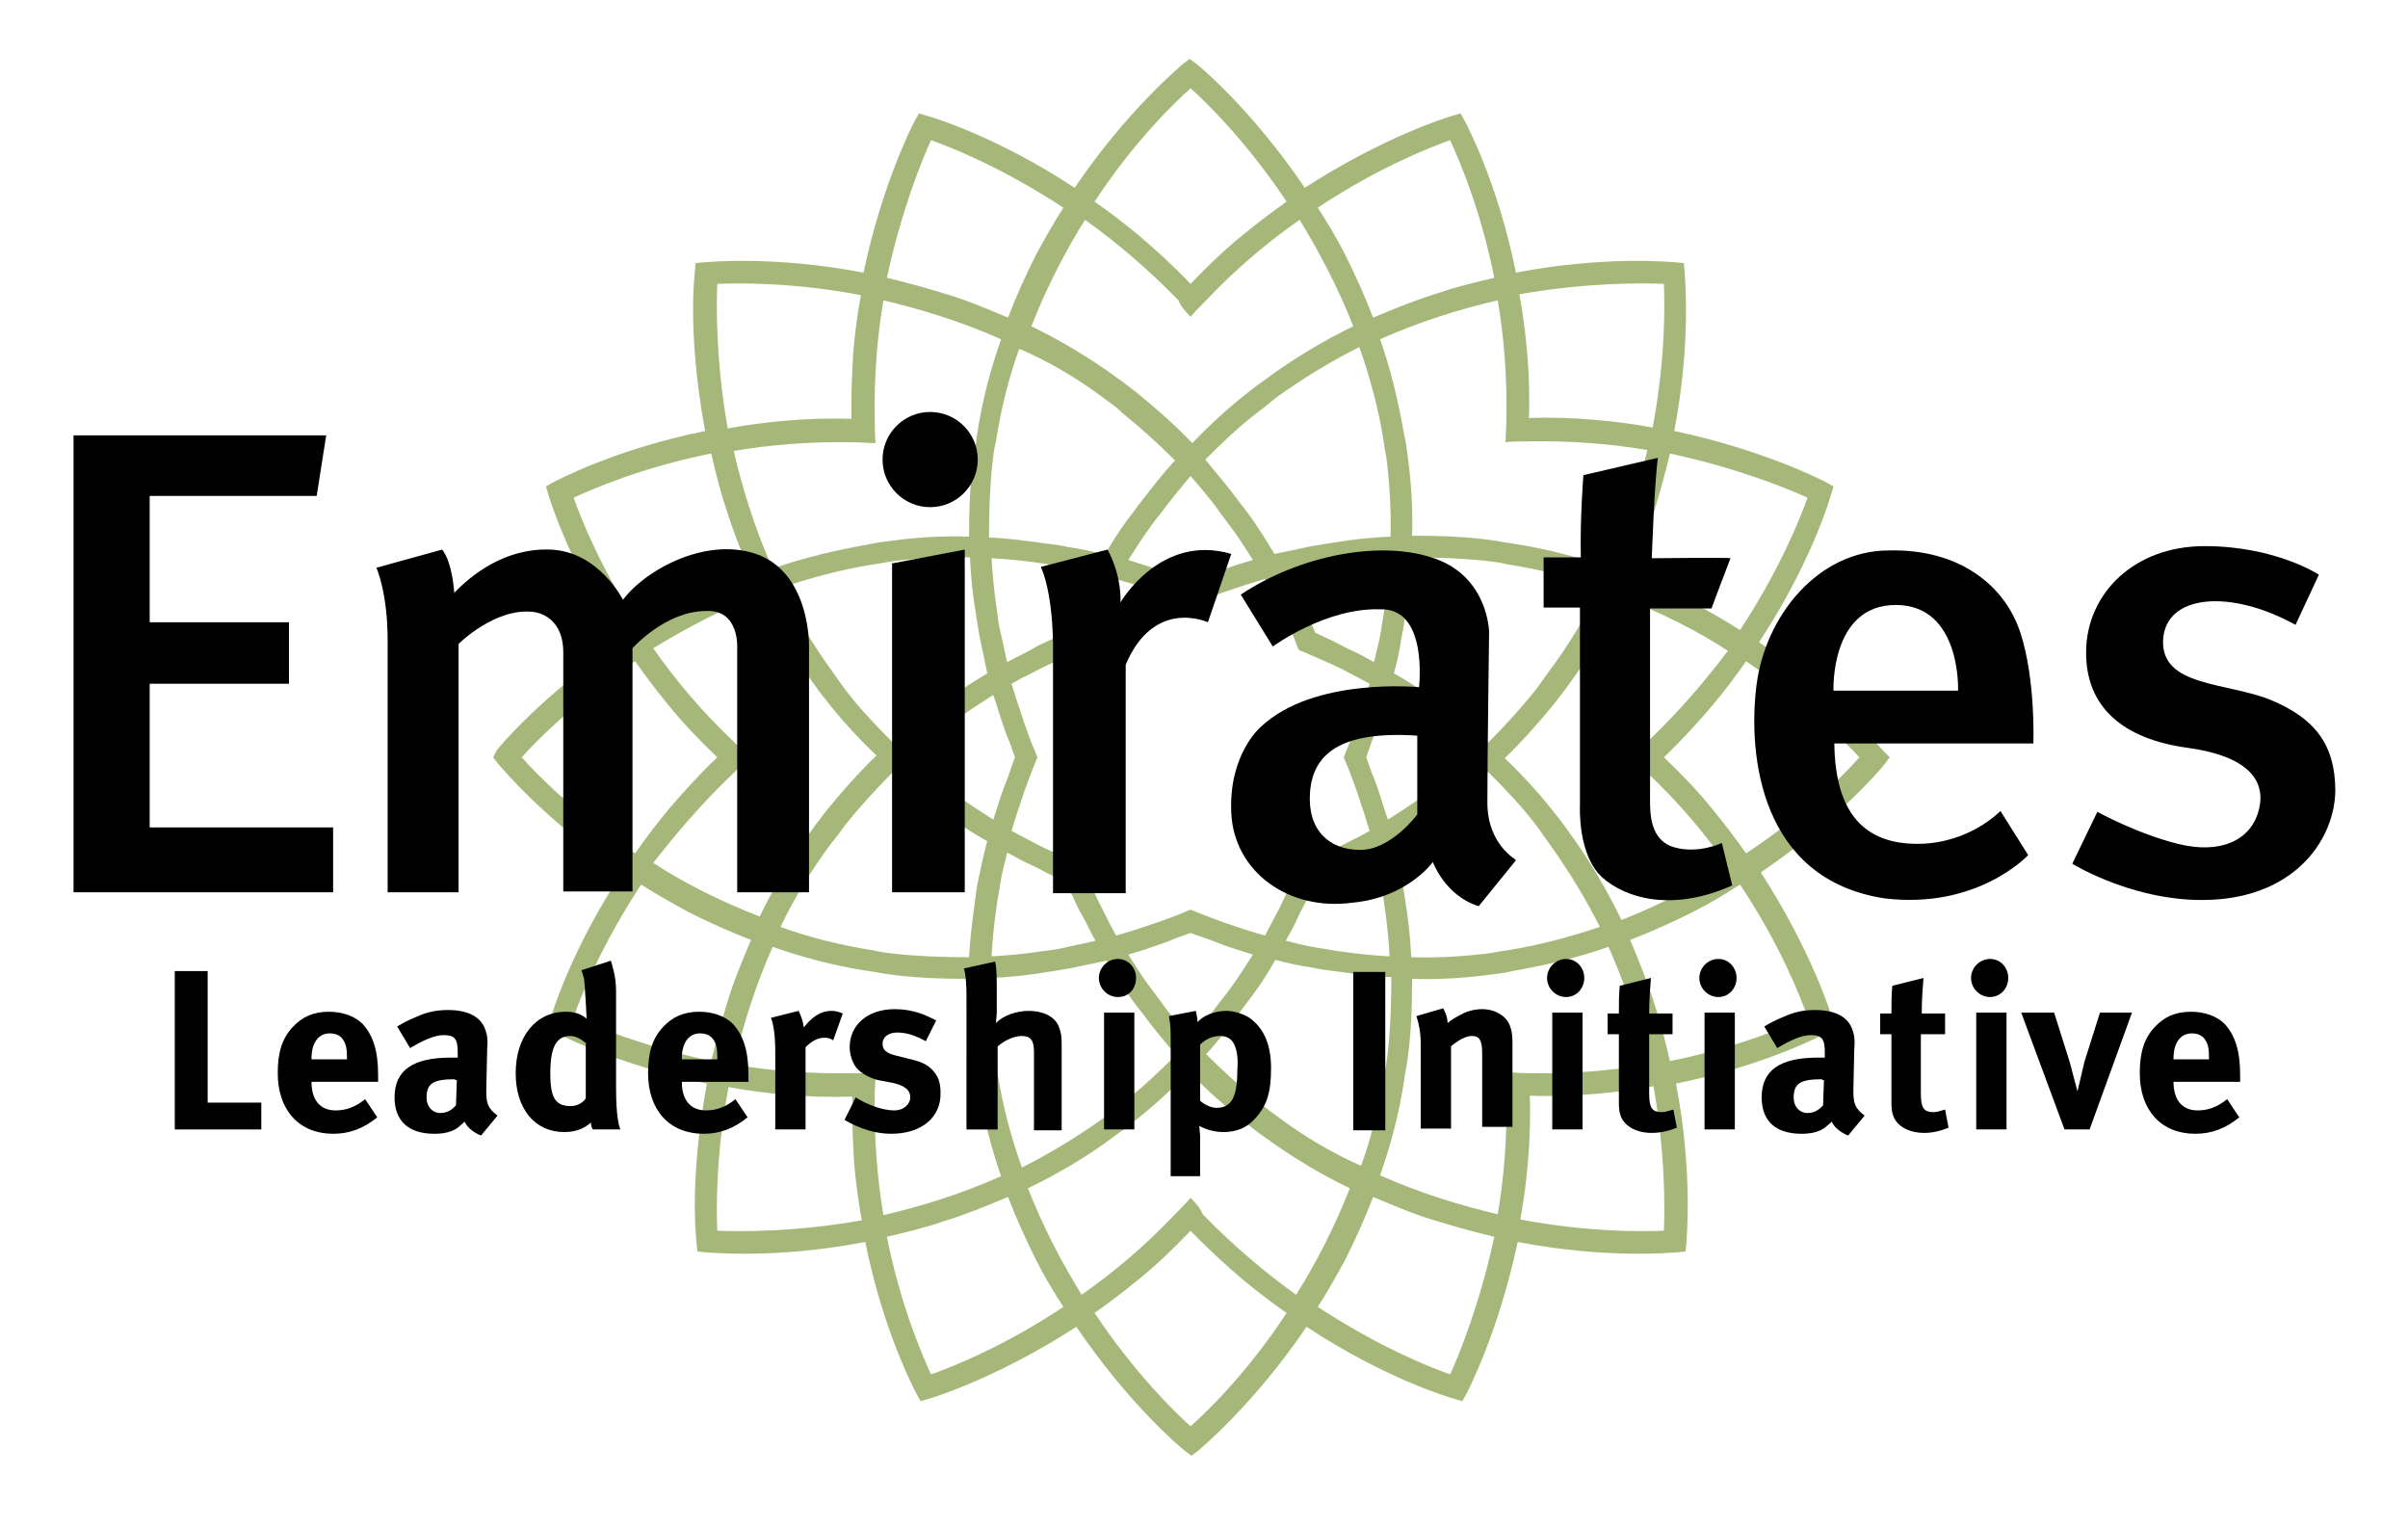 <?xml version="1.0" encoding="utf-8"?>
<!-- Generator: Adobe Illustrator 27.1.1, SVG Export Plug-In . SVG Version: 6.00 Build 0)  -->
<svg version="1.1" id="Camada_1" xmlns="http://www.w3.org/2000/svg" xmlns:xlink="http://www.w3.org/1999/xlink" x="0px" y="0px"
	 viewBox="0 0 278.3 176.7" style="enable-background:new 0 0 278.3 176.7;" xml:space="preserve">
<style type="text/css">
	.st0{fill:none;stroke:#000000;stroke-width:0.148;stroke-miterlimit:10;}
	.st1{fill:#A5B87A;}
</style>
<g>
	<path class="st1" d="M217.6,86.7c-0.3-0.3-5.3-6.4-14.3-12.5c6-9.1,8.2-16.6,8.3-17l0.3-1l-0.9-0.5c-0.4-0.2-7.1-3.7-17.5-5.9
		c2-10.4,1.2-18,1.2-18.4l-0.1-1l-1-0.1c-0.4,0-8-0.8-18.4,1.2c-2.1-10.4-5.7-17.1-5.9-17.5l-0.5-0.9l-1,0.3
		c-0.4,0.1-7.9,2.4-17,8.3c-6.1-9-12.1-14-12.5-14.3l-0.8-0.6l-0.8,0.6c-0.3,0.3-6.4,5.3-12.5,14.3c-9.1-6-16.6-8.2-17-8.3l-1-0.3
		l-0.5,0.9c-0.2,0.4-3.7,7.1-5.9,17.5c-10.4-2-18-1.2-18.4-1.2l-1,0.1l-0.1,1c0,0.2-0.2,1.7-0.2,4.3c0,3.3,0.3,8.3,1.4,14.1
		c-10.4,2.1-17.1,5.7-17.5,5.9l-0.9,0.5l0.3,1c0.1,0.4,2.4,7.9,8.3,17c-9,6.1-14,12.1-14.3,12.5L57,87.5l0.6,0.8
		c0.3,0.3,5.3,6.4,14.3,12.5c-6,9.1-8.2,16.6-8.3,17l-0.3,1l0.9,0.5c0.4,0.2,7.1,3.7,17.5,5.9c-1.1,5.9-1.4,10.8-1.4,14.1
		c0,2.6,0.2,4.1,0.2,4.3l0.1,1l1,0.1c0.4,0,8,0.8,18.4-1.2c2.1,10.4,5.7,17.1,5.9,17.5l0.5,0.9l1-0.3c0.4-0.1,7.9-2.4,17-8.3
		c6.1,9,12.1,14,12.5,14.3l0.8,0.6l0.8-0.6c0.3-0.3,6.4-5.3,12.5-14.3c9.1,6,16.6,8.2,17,8.3l1,0.3l0.5-0.9
		c0.2-0.4,3.7-7.1,5.9-17.5c10.4,2,18,1.2,18.4,1.2l1-0.1l0.1-1c0-0.4,0.8-8-1.2-18.4c10.4-2.1,17.1-5.7,17.5-5.9l0.9-0.5l-0.3-1
		c-0.1-0.4-2.4-7.9-8.3-17c9-6.1,14-12.1,14.3-12.5l0.6-0.8L217.6,86.7z M208.9,57.5c-0.8,2.3-3.2,8.3-7.8,15.3
		c-1.7-1.1-3.5-2.1-5.5-3.2c-2.2-1.1-4.6-2.2-7.2-3.2c1.1-2.6,2.1-5,2.8-7.4c0.7-2.3,1.3-4.5,1.8-6.6
		C200.9,54.1,206.7,56.5,208.9,57.5z M190.4,85.7c-0.6,0.6-1.3,1.2-1.9,1.8c0.7,0.6,1.3,1.2,1.9,1.8c3.7,3.5,6.8,7.2,9.3,10.8
		c-3.6,2.2-7.7,4.4-12.3,6.2c-1.6-3.3-3.6-6.8-6.1-10.2c-0.5-0.7-1-1.4-1.5-2c-1.7-2.2-3.7-4.4-5.9-6.5c2.2-2.1,4.1-4.3,5.9-6.5
		c0.5-0.7,1.1-1.4,1.5-2c2.5-3.4,4.5-6.8,6.1-10.1c4.6,1.8,8.8,3.9,12.3,6.2C197.2,78.5,194.1,82.2,190.4,85.7z M174.1,126.5
		c0.1,5-0.3,9.7-1,13.8c-4.2-1-8.9-2.4-13.6-4.5c1.2-3.4,2.2-7.1,2.8-11.1c0.1-0.8,0.3-1.7,0.4-2.5c0.4-2.9,0.5-5.9,0.5-9.1
		c3.2,0.1,6.2-0.1,9.1-0.5c0.9-0.1,1.7-0.2,2.5-0.4c4-0.7,7.7-1.6,11.1-2.8c2.1,4.7,3.5,9.3,4.5,13.6c-4.2,0.7-8.8,1.1-13.8,1
		c-0.9,0-1.7-0.1-2.6-0.1C174.1,124.8,174.1,125.7,174.1,126.5z M137.6,138.4c-0.6,0.7-1.2,1.3-1.8,1.9c-3.5,3.7-7.2,6.8-10.8,9.3
		c-2.2-3.6-4.4-7.7-6.2-12.3c3.3-1.6,6.8-3.6,10.1-6.1c0.7-0.5,1.4-1,2-1.5c2.2-1.7,4.4-3.7,6.5-5.9c2.1,2.2,4.3,4.1,6.5,5.9
		c0.7,0.5,1.4,1.1,2,1.5c3.4,2.5,6.8,4.5,10.1,6.1c-1.8,4.6-4,8.8-6.2,12.3c-3.5-2.5-7.2-5.6-10.8-9.3
		C138.8,139.7,138.2,139,137.6,138.4z M101.1,126.5c0-0.9,0.1-1.7,0.1-2.6c-0.9,0.1-1.7,0.1-2.6,0.1c-5,0.1-9.7-0.3-13.8-1
		c1-4.2,2.4-8.9,4.5-13.6c3.4,1.2,7.1,2.2,11.1,2.8c0.8,0.1,1.7,0.3,2.5,0.4c2.9,0.4,6,0.5,9.1,0.5c0,0.4,0,0.7,0,1.1
		c0,2.8,0.2,5.5,0.5,8.1c0.1,0.9,0.2,1.7,0.4,2.5c0.7,4,1.6,7.7,2.8,11.1c-4.7,2.1-9.3,3.5-13.6,4.5
		C101.4,136.2,101,131.5,101.1,126.5z M84.8,89.3c0.6-0.6,1.3-1.2,1.9-1.8c-0.7-0.6-1.3-1.2-1.9-1.8c-3.7-3.5-6.8-7.2-9.3-10.8
		c3.6-2.2,7.7-4.4,12.3-6.2c1.6,3.3,3.6,6.8,6.1,10.1c0.5,0.7,1,1.4,1.5,2c1.7,2.2,3.7,4.4,5.9,6.5c-2.2,2.1-4.1,4.3-5.9,6.5
		c-0.5,0.7-1.1,1.4-1.5,2c-2.5,3.4-4.5,6.8-6.1,10.1c-4.6-1.8-8.8-3.9-12.3-6.2C78,96.5,81.1,92.8,84.8,89.3z M101.1,48.5
		c-0.1-5,0.3-9.7,1-13.8c4.2,1,8.9,2.4,13.6,4.5c-1.2,3.4-2.2,7.1-2.8,11.2c-0.1,0.8-0.2,1.7-0.4,2.5c-0.4,2.9-0.5,6-0.5,9.1
		c-3.2-0.1-6.2,0.1-9.1,0.5c-0.9,0.1-1.7,0.2-2.5,0.4c-4,0.7-7.7,1.6-11.1,2.8c-2.1-4.7-3.5-9.3-4.5-13.6c4.2-0.7,8.8-1.1,13.8-1
		c0.9,0,1.7,0.1,2.6,0.1C101.1,50.2,101.1,49.3,101.1,48.5z M137.6,36.6c0.6-0.7,1.2-1.3,1.8-1.9c3.5-3.7,7.2-6.8,10.8-9.3
		c2.2,3.6,4.4,7.7,6.2,12.3c-3.3,1.6-6.7,3.6-10.1,6.1c-0.7,0.5-1.4,1-2,1.5c-2.2,1.7-4.4,3.7-6.5,5.9c-2.1-2.2-4.3-4.1-6.5-5.9
		c-0.7-0.5-1.4-1.1-2-1.5c-3.4-2.5-6.8-4.5-10.1-6.1c1.8-4.6,4-8.8,6.2-12.3c3.5,2.5,7.2,5.6,10.8,9.3C136.4,35.3,137,36,137.6,36.6
		z M174.1,48.5c0,0.9-0.1,1.7-0.1,2.6c0.9-0.1,1.7-0.1,2.6-0.1c5-0.1,9.7,0.3,13.8,1c-1,4.2-2.4,8.9-4.5,13.6
		c-3.4-1.2-7.1-2.2-11.1-2.8c-0.8-0.1-1.7-0.3-2.5-0.4c-2.9-0.4-5.9-0.5-9.1-0.5c0.1-3.2-0.1-6.2-0.5-9.1c-0.1-0.9-0.2-1.7-0.4-2.5
		c-0.7-4-1.6-7.7-2.8-11.1c4.7-2.1,9.3-3.5,13.6-4.5C173.8,38.8,174.2,43.5,174.1,48.5z M177.5,79.7c-1.7,2.1-3.5,4.1-5.5,6.1
		c-1.5-1.4-3.2-2.7-5-4c-0.7-0.5-1.3-1-2-1.5c-1.2-0.9-2.5-1.7-3.9-2.5c0.4-1.4,0.7-2.9,0.9-4.3c0.2-0.8,0.3-1.7,0.4-2.5
		c0.3-2.2,0.6-4.4,0.7-6.6c3,0,5.8,0.1,8.6,0.4c0.9,0.1,1.7,0.2,2.5,0.4c3.8,0.6,7.4,1.5,10.7,2.7c-1.6,3.3-3.5,6.5-5.9,9.7
		C178.5,78.3,178,79,177.5,79.7z M179,97.4c2.3,3.2,4.3,6.5,5.9,9.7c-3.3,1.1-6.9,2.1-10.7,2.7c-0.8,0.1-1.7,0.3-2.5,0.4
		c-2.7,0.3-5.6,0.5-8.6,0.4c-0.1-2.1-0.3-4.3-0.7-6.6c-0.1-0.8-0.3-1.7-0.4-2.5c-0.3-1.4-0.6-2.8-0.9-4.3c1.3-0.8,2.6-1.6,3.9-2.5
		c0.7-0.5,1.4-1,2-1.5c1.8-1.3,3.4-2.7,5-4c2,2,3.9,4,5.5,6.1C178,96,178.5,96.7,179,97.4z M142.7,113.5c-0.5,0.7-1,1.4-1.5,2
		c-1.2,1.6-2.4,3.1-3.6,4.5c-1.2-1.4-2.5-2.9-3.6-4.5c-0.5-0.7-1-1.3-1.5-2c-0.7-1-1.4-2.1-2.1-3.2c0.9-0.3,1.8-0.5,2.8-0.9
		c0.9-0.3,1.8-0.6,2.7-1c0.6-0.2,1.1-0.4,1.7-0.6c0.6,0.2,1.1,0.4,1.7,0.6c0.9,0.3,1.8,0.7,2.7,1c0.9,0.3,1.9,0.6,2.8,0.9
		C144.1,111.4,143.4,112.5,142.7,113.5z M144.2,107.5c-0.9-0.3-1.8-0.6-2.7-0.9c-1.1-0.4-2.2-0.8-3.4-1.3l-0.5-0.2l-0.5,0.2
		c-1.1,0.5-2.3,0.9-3.4,1.3c-0.9,0.3-1.8,0.6-2.7,0.9c-0.7,0.2-1.3,0.4-2,0.6c-0.3-0.6-0.7-1.2-1-1.9c-0.4-0.8-0.9-1.7-1.3-2.6
		c-0.5-1-1-2.1-1.4-3.2l-0.2-0.5l-0.5-0.2c-1.1-0.5-2.1-0.9-3.2-1.4c-0.9-0.4-1.7-0.8-2.6-1.3c-0.6-0.3-1.3-0.7-1.9-1
		c0.2-0.6,0.4-1.3,0.6-1.9c0.3-0.9,0.6-1.8,0.9-2.7c0.4-1.1,0.8-2.2,1.3-3.4l0.2-0.5l-0.2-0.5c-0.5-1.1-0.9-2.3-1.3-3.4
		c-0.3-0.9-0.6-1.8-0.9-2.7c-0.2-0.7-0.4-1.3-0.6-1.9c0.6-0.3,1.2-0.7,1.9-1c0.8-0.4,1.7-0.9,2.6-1.3c1-0.5,2.1-1,3.2-1.4l0.5-0.2
		l0.2-0.5c0.5-1.1,0.9-2.1,1.4-3.2c0.4-0.9,0.8-1.7,1.3-2.6c0.3-0.6,0.7-1.3,1-1.9c0.6,0.2,1.3,0.4,2,0.6c0.9,0.3,1.8,0.6,2.7,0.9
		c1.1,0.4,2.2,0.8,3.4,1.3l0.5,0.2l0.5-0.2c1.1-0.5,2.3-0.9,3.4-1.3c0.9-0.3,1.8-0.6,2.7-0.9c0.7-0.2,1.3-0.4,2-0.6
		c0.3,0.6,0.7,1.2,1,1.9c0.4,0.8,0.9,1.7,1.3,2.6c0.5,1,1,2.1,1.4,3.2l0.2,0.5l0.5,0.2c1.1,0.5,2.1,0.9,3.2,1.4
		c0.9,0.4,1.7,0.8,2.6,1.3c0.6,0.3,1.3,0.7,1.9,1c-0.2,0.6-0.4,1.3-0.6,1.9c-0.3,0.9-0.6,1.8-0.9,2.7c-0.4,1.1-0.8,2.2-1.3,3.4
		l-0.2,0.5l0.2,0.5c0.5,1.1,0.9,2.3,1.3,3.4c0.3,0.9,0.6,1.8,0.9,2.7c0.2,0.7,0.4,1.3,0.6,1.9c-0.6,0.3-1.2,0.7-1.9,1
		c-0.8,0.4-1.7,0.9-2.6,1.3c-1,0.5-2.1,1-3.2,1.4l-0.5,0.2l-0.2,0.5c-0.5,1.1-0.9,2.1-1.4,3.2c-0.4,0.9-0.8,1.7-1.3,2.6
		c-0.3,0.6-0.7,1.3-1,1.9C145.5,107.9,144.8,107.7,144.2,107.5z M97.7,95.3c1.7-2.1,3.5-4.1,5.5-6.1c1.5,1.4,3.2,2.7,5,4
		c0.7,0.5,1.3,1,2,1.5c1.2,0.9,2.5,1.7,3.9,2.5c-0.4,1.4-0.7,2.9-1,4.3c-0.2,0.8-0.3,1.7-0.4,2.5c-0.3,2.2-0.6,4.4-0.7,6.6
		c-3,0-5.8-0.1-8.6-0.4c-0.9-0.1-1.7-0.2-2.5-0.4c-3.8-0.6-7.4-1.5-10.7-2.7c1.6-3.3,3.5-6.5,5.9-9.7C96.7,96.7,97.2,96,97.7,95.3z
		 M96.2,77.6c-2.3-3.2-4.3-6.5-5.9-9.7c3.3-1.1,6.9-2.1,10.7-2.7c0.8-0.1,1.7-0.3,2.5-0.4c2.7-0.3,5.6-0.5,8.6-0.4
		c0.1,2.1,0.3,4.3,0.7,6.6c0.1,0.8,0.3,1.7,0.4,2.5c0.3,1.4,0.6,2.8,0.9,4.3c-1.3,0.8-2.6,1.6-3.9,2.5c-0.7,0.5-1.4,1-2,1.5
		c-1.8,1.3-3.4,2.7-5,4c-2-2-3.9-4-5.5-6.1C97.2,79,96.7,78.3,96.2,77.6z M125.2,69c-0.4,0.9-0.9,1.7-1.3,2.6
		c-0.2,0.5-0.5,1-0.7,1.5c-0.5,0.2-1,0.4-1.5,0.7c-0.9,0.4-1.8,0.8-2.6,1.3c-0.9,0.5-1.8,0.9-2.7,1.4c-0.3-1.2-0.5-2.4-0.8-3.6
		c-0.2-0.8-0.3-1.7-0.4-2.5c-0.3-2-0.5-4-0.6-5.9c1.9,0.1,3.9,0.3,5.9,0.6c0.8,0.1,1.7,0.3,2.5,0.4c1.2,0.2,2.4,0.5,3.6,0.8
		C126.1,67.2,125.6,68.1,125.2,69z M115.7,83.1c0.3,0.9,0.6,1.8,1,2.7c0.2,0.6,0.4,1.1,0.6,1.7c-0.2,0.6-0.4,1.1-0.6,1.7
		c-0.3,0.9-0.7,1.8-1,2.7c-0.3,0.9-0.6,1.9-0.9,2.8c-1.1-0.7-2.2-1.4-3.2-2.1c-0.7-0.5-1.4-1-2-1.5c-1.6-1.2-3.1-2.4-4.5-3.6
		c1.4-1.2,2.9-2.5,4.5-3.6c0.7-0.5,1.3-1,2-1.5c1-0.7,2.1-1.4,3.2-2.1C115.1,81.2,115.4,82.1,115.7,83.1z M115.2,104.6
		c0.1-0.8,0.3-1.7,0.4-2.5c0.2-1.2,0.5-2.4,0.8-3.6c0.9,0.5,1.8,1,2.7,1.4c0.9,0.4,1.7,0.9,2.6,1.3c0.5,0.2,1,0.5,1.5,0.7
		c0.2,0.5,0.4,1,0.7,1.5c0.4,0.9,0.8,1.8,1.3,2.6c0.5,0.9,0.9,1.8,1.4,2.7c-1.2,0.3-2.4,0.5-3.6,0.8c-0.8,0.2-1.7,0.3-2.5,0.4
		c-2,0.3-4,0.5-5.9,0.6C114.7,108.6,114.9,106.6,115.2,104.6z M132.5,61.5c0.5-0.7,1-1.4,1.5-2c1.2-1.6,2.4-3.1,3.6-4.5
		c1.2,1.4,2.5,2.9,3.6,4.5c0.5,0.7,1,1.3,1.5,2c0.7,1,1.4,2.1,2.1,3.2c-0.9,0.3-1.8,0.5-2.8,0.9c-0.9,0.3-1.8,0.6-2.7,1
		c-0.6,0.2-1.1,0.4-1.7,0.6c-0.6-0.2-1.1-0.4-1.7-0.6c-0.9-0.3-1.8-0.7-2.7-1c-0.9-0.3-1.9-0.6-2.8-0.9
		C131.1,63.6,131.8,62.5,132.5,61.5z M160,70.4c-0.1,0.8-0.3,1.7-0.4,2.5c-0.2,1.2-0.5,2.4-0.8,3.6c-0.9-0.5-1.8-1-2.7-1.4
		c-0.9-0.4-1.7-0.9-2.6-1.3c-0.5-0.2-1-0.5-1.5-0.7c-0.2-0.5-0.4-1-0.7-1.5c-0.4-0.9-0.8-1.8-1.3-2.6c-0.5-0.9-0.9-1.8-1.4-2.7
		c1.2-0.3,2.4-0.5,3.6-0.8c0.8-0.2,1.7-0.3,2.5-0.4c2-0.3,4-0.5,5.9-0.6C160.5,66.4,160.3,68.4,160,70.4z M159.5,91.9
		c-0.3-0.9-0.6-1.8-1-2.7c-0.2-0.6-0.4-1.1-0.6-1.7c0.2-0.6,0.4-1.1,0.6-1.7c0.3-0.9,0.7-1.8,1-2.7c0.3-0.9,0.6-1.9,0.9-2.8
		c1.1,0.7,2.2,1.4,3.2,2.1c0.7,0.5,1.4,1,2,1.5c1.6,1.2,3.1,2.4,4.5,3.6c-1.4,1.2-2.9,2.5-4.5,3.6c-0.7,0.5-1.3,1-2,1.5
		c-1,0.7-2.1,1.4-3.2,2.1C160.1,93.8,159.8,92.9,159.5,91.9z M150,106c0.4-0.9,0.9-1.7,1.3-2.6c0.2-0.5,0.5-1,0.7-1.5
		c0.5-0.2,1-0.4,1.5-0.7c0.9-0.4,1.8-0.8,2.6-1.3c0.9-0.5,1.8-0.9,2.7-1.4c0.3,1.2,0.5,2.4,0.8,3.6c0.2,0.8,0.3,1.7,0.4,2.5
		c0.3,2,0.5,4,0.6,5.9c-1.9-0.1-3.9-0.3-5.9-0.6c-0.8-0.1-1.7-0.3-2.5-0.4c-1.2-0.2-2.4-0.5-3.6-0.8
		C149.1,107.8,149.6,106.9,150,106z M159.9,50.9c0.1,0.8,0.3,1.7,0.4,2.5c0.3,2.7,0.5,5.6,0.4,8.6c-2.1,0.1-4.3,0.3-6.6,0.7
		c-0.8,0.1-1.7,0.3-2.5,0.4c-1.4,0.3-2.8,0.6-4.3,0.9c-0.8-1.3-1.6-2.6-2.5-3.9c-0.5-0.7-1-1.4-1.5-2c-1.3-1.8-2.7-3.4-4-5
		c2-2,4-3.9,6.1-5.5c0.7-0.5,1.4-1.1,2-1.6c3.2-2.3,6.5-4.3,9.7-5.9C158.3,43.5,159.3,47.1,159.9,50.9z M127.7,46.1
		c0.7,0.5,1.4,1,2,1.6c2.1,1.7,4.1,3.5,6.1,5.5c-1.4,1.5-2.7,3.2-4.1,5c-0.5,0.7-1,1.3-1.5,2c-0.9,1.2-1.7,2.5-2.5,3.9
		c-1.4-0.4-2.9-0.7-4.3-0.9c-0.8-0.2-1.7-0.3-2.5-0.4c-2.2-0.3-4.4-0.6-6.6-0.7c0-3,0.1-5.8,0.4-8.6c0.1-0.9,0.2-1.7,0.4-2.5
		c0.6-3.8,1.5-7.4,2.7-10.7C121.3,41.8,124.5,43.7,127.7,46.1z M115.3,124.1c-0.1-0.8-0.3-1.7-0.4-2.5c-0.3-2.7-0.5-5.6-0.4-8.6
		c2.1-0.1,4.3-0.3,6.6-0.7c0.8-0.1,1.7-0.3,2.5-0.4c1.4-0.3,2.8-0.6,4.3-0.9c0.8,1.3,1.6,2.6,2.5,3.9c0.5,0.7,1,1.4,1.5,2
		c1.3,1.8,2.7,3.4,4,5c-2,2-4,3.9-6.1,5.5c-0.7,0.5-1.4,1.1-2,1.6c-3.2,2.3-6.5,4.3-9.7,5.9C116.9,131.5,115.9,127.9,115.3,124.1z
		 M147.5,128.9c-0.7-0.5-1.4-1-2-1.6c-2.1-1.7-4.1-3.5-6.1-5.5c1.4-1.5,2.7-3.2,4-5c0.5-0.7,1-1.3,1.5-2c0.9-1.2,1.7-2.5,2.5-3.9
		c1.4,0.4,2.9,0.7,4.3,0.9c0.8,0.2,1.7,0.3,2.5,0.4c2.2,0.3,4.4,0.6,6.6,0.7c0,3-0.1,5.8-0.4,8.6c-0.1,0.9-0.2,1.7-0.4,2.5
		c-0.6,3.8-1.5,7.4-2.7,10.7C153.9,133.2,150.7,131.3,147.5,128.9z M192.3,32.8c0.1,2.4,0.2,8.7-1.3,16.6c-2.1-0.4-4.4-0.7-6.8-0.9
		c-2.3-0.2-4.8-0.3-7.5-0.2c0.1-2.6,0-5.2-0.2-7.5c-0.2-2.4-0.5-4.6-0.9-6.8C183.6,32.6,189.9,32.7,192.3,32.8z M167.6,16.2
		c1,2.2,3.5,7.9,5.1,15.9c-2.1,0.5-4.3,1-6.6,1.8c-2.3,0.7-4.8,1.7-7.4,2.8c-1-2.6-2.1-5-3.2-7.2c-1-2-2.1-3.8-3.2-5.5
		C159.2,19.4,165.3,17,167.6,16.2z M137.6,10.2c1.8,1.6,6.5,6.2,11.1,13.1c-1.7,1.2-3.3,2.4-5,3.8c-2,1.6-4,3.5-6.1,5.7
		c-2-2.1-4.1-4-6.1-5.7c-1.7-1.4-3.4-2.7-5-3.8C131.1,16.3,135.8,11.8,137.6,10.2z M107.6,16.2c2.3,0.8,8.3,3.2,15.3,7.8
		c-1.1,1.7-2.1,3.5-3.2,5.5c-1.1,2.2-2.2,4.6-3.2,7.2c-2.6-1.1-5-2.1-7.4-2.8c-2.3-0.7-4.5-1.3-6.6-1.8
		C104.2,24.2,106.6,18.4,107.6,16.2z M82.9,32.8c2.4-0.1,8.7-0.2,16.6,1.3c-0.4,2.1-0.7,4.4-0.9,6.8c-0.1,1.8-0.2,3.8-0.2,5.8
		c0,0.6,0,1.1,0,1.7c-2.6-0.1-5.2,0-7.5,0.2c-2.4,0.2-4.6,0.5-6.8,0.9C82.7,41.5,82.8,35.2,82.9,32.8z M66.3,57.5
		c2.2-1,7.9-3.5,15.9-5.1c0.5,2.1,1,4.3,1.8,6.6c0.7,2.3,1.7,4.8,2.8,7.4c-2.6,1-5,2.1-7.2,3.2c-2,1-3.8,2.1-5.5,3.2
		C69.5,65.9,67.1,59.8,66.3,57.5z M60.3,87.5c1.6-1.8,6.2-6.5,13.1-11.1c1.2,1.7,2.4,3.3,3.8,5c1.6,2,3.5,4,5.7,6.1
		c-2.1,2-4,4.1-5.7,6.1c-1.4,1.7-2.7,3.4-3.8,5C66.4,94,61.9,89.3,60.3,87.5z M66.3,117.5c0.8-2.3,3.2-8.3,7.8-15.3
		c1.7,1.1,3.5,2.1,5.5,3.2c2.2,1.1,4.6,2.2,7.2,3.2c-1.1,2.6-2.1,5-2.8,7.4c-0.7,2.3-1.3,4.5-1.8,6.6
		C74.3,120.9,68.5,118.5,66.3,117.5z M82.9,142.2c-0.1-2.4-0.2-8.7,1.3-16.6c2.1,0.4,4.4,0.7,6.8,0.9c2.3,0.2,4.8,0.3,7.5,0.2
		c0,0.6,0,1.1,0,1.7c0,2,0.1,4,0.2,5.8c0.2,2.4,0.5,4.6,0.9,6.8C91.6,142.4,85.3,142.3,82.9,142.2z M107.6,158.8
		c-1-2.2-3.5-7.9-5.1-15.9c2.1-0.5,4.3-1,6.6-1.8c2.3-0.7,4.8-1.7,7.4-2.8c1,2.6,2.1,5,3.2,7.2c1,2,2.1,3.8,3.2,5.5
		C116,155.6,109.9,158,107.6,158.8z M137.6,164.8c-1.8-1.6-6.5-6.2-11.1-13.1c1.7-1.2,3.3-2.4,5-3.8c2-1.6,4-3.5,6.1-5.7
		c2,2.1,4.1,4,6.1,5.7c1.7,1.4,3.4,2.7,5,3.8C144.1,158.7,139.4,163.2,137.6,164.8z M167.6,158.8c-2.3-0.8-8.3-3.2-15.3-7.8
		c1.1-1.7,2.1-3.5,3.2-5.5c1.1-2.2,2.2-4.6,3.2-7.2c2.6,1.1,5,2.1,7.4,2.8c2.3,0.7,4.5,1.3,6.6,1.8
		C171,150.8,168.6,156.6,167.6,158.8z M192.3,142.2c-2.4,0.1-8.7,0.2-16.6-1.3c0.4-2.1,0.7-4.4,0.9-6.8c0.2-2.3,0.3-4.8,0.2-7.5
		c2.6,0.1,5.2,0,7.5-0.2c2.4-0.2,4.6-0.5,6.8-0.9C192.5,133.5,192.4,139.8,192.3,142.2z M208.9,117.5c-2.2,1-7.9,3.5-15.9,5.1
		c-0.5-2.1-1-4.3-1.8-6.6c-0.7-2.3-1.7-4.8-2.8-7.4c2.6-1,5-2.1,7.2-3.2c2-1,3.8-2.1,5.5-3.2C205.7,109.1,208.1,115.2,208.9,117.5z
		 M201.8,98.6c-1.2-1.7-2.4-3.3-3.8-5c-1.6-2-3.5-4-5.7-6.1c2.1-2,4-4.1,5.7-6.1c1.4-1.7,2.7-3.4,3.8-5c6.9,4.7,11.4,9.3,13.1,11.1
		C213.3,89.3,208.8,94,201.8,98.6z"/>
	<g>
		<path d="M30.2,130.5h-10v-18.3h3.8v15.2h6.2V130.5z"/>
		<path d="M36,124.9v0.1c0,2.1,1,3.3,2.8,3.3c1.2,0,2.3-0.4,3.4-1.3l1.4,2.1c-1.6,1.3-3.2,1.9-5.1,1.9c-3.9,0-6.4-2.7-6.4-7
			c0-2.4,0.5-4,1.7-5.3c1.1-1.2,2.4-1.8,4.2-1.8c1.6,0,3,0.5,3.9,1.4c1.2,1.3,1.8,3.1,1.8,5.9v0.8H36z M40.1,122.2
			c0-1-0.1-1.5-0.4-2c-0.3-0.5-0.8-0.8-1.6-0.8c-1.3,0-2.1,1.1-2.1,2.9v0.1h4.1V122.2z"/>
		<path d="M55.6,131.2c-0.8-0.3-1.6-0.9-1.9-1.6c-0.3,0.3-0.6,0.5-0.8,0.7c-0.7,0.5-1.6,0.7-2.7,0.7c-3,0-4.6-1.5-4.6-4.2
			c0-3.2,2.2-4.6,6.5-4.6c0.3,0,0.5,0,0.8,0v-0.6c0-1.5-0.3-2-1.6-2c-1.1,0-2.4,0.6-3.9,1.5l-1.5-2.5c0.7-0.4,1.2-0.7,2.2-1.1
			c1.3-0.6,2.4-0.8,3.7-0.8c2.3,0,3.8,0.8,4.3,2.3c0.2,0.6,0.3,1,0.2,2.4l-0.1,4.5c0,1.5,0.1,2.1,1.3,3L55.6,131.2z M52.6,124.7
			c-2.4,0-3.3,0.4-3.3,2.1c0,1.1,0.7,1.8,1.6,1.8c0.7,0,1.3-0.3,1.8-0.9l0.1-2.9H52.6z"/>
		<path d="M71.2,125.6c0,3.3,0.3,4.4,0.5,4.9h-3.2c-0.1-0.2-0.2-0.4-0.2-0.8c-0.9,0.8-1.9,1.1-3.1,1.1c-3.4,0-5.6-2.7-5.6-6.8
			c0-4.2,2.3-7.1,5.8-7.1c1.1,0,1.8,0.3,2.4,0.8l-0.1-1.9c-0.1-1.2-0.1-2-0.2-2.7c-0.1-0.4-0.2-0.7-0.3-1l3.4-1.1
			c0.1,0.3,0.2,0.7,0.3,1.1c0.2,0.7,0.3,1.6,0.3,2.4V125.6z M67.8,120.6c-0.7-0.6-1.3-0.9-1.9-0.9c-1.6,0-2.3,1.3-2.3,4.3
			c0,2.9,0.6,3.8,2.4,3.8c0.7,0,1.4-0.4,1.7-0.9V120.6z"/>
		<path d="M78.8,124.9v0.1c0,2.1,1,3.3,2.8,3.3c1.2,0,2.3-0.4,3.4-1.3l1.4,2.1c-1.6,1.3-3.2,1.9-5.1,1.9c-3.9,0-6.4-2.7-6.4-7
			c0-2.4,0.5-4,1.7-5.3c1.1-1.2,2.4-1.8,4.2-1.8c1.6,0,3,0.5,3.9,1.4c1.2,1.3,1.8,3.1,1.8,5.9v0.8H78.8z M82.9,122.2
			c0-1-0.1-1.5-0.4-2c-0.3-0.5-0.8-0.8-1.6-0.8c-1.3,0-2.1,1.1-2.1,2.9v0.1h4.1V122.2z"/>
		<path d="M96.3,120.2c-0.3-0.2-0.6-0.3-1-0.3c-0.8,0-1.5,0.4-2.2,1.1v9.5h-3.5v-9c0-1.8-0.2-3.2-0.5-3.9l3.2-0.8
			c0.3,0.6,0.5,1.2,0.6,1.9c0.8-1,1.8-1.9,3.2-1.9c0.5,0,0.8,0.1,1.3,0.3L96.3,120.2z"/>
		<path d="M103,131c-1.7,0-3.5-0.5-5.4-1.6l1.3-2.6c1.1,0.7,2.9,1.5,4.5,1.5c1,0,1.8-0.7,1.8-1.5c0-0.9-0.7-1.4-2.1-1.7l-1.6-0.3
			c-0.9-0.2-2-0.8-2.5-1.4c-0.5-0.6-0.8-1.6-0.8-2.4c0-2.6,2.1-4.4,5.2-4.4c2.2,0,3.6,0.7,4.8,1.3l-1.2,2.4c-1.3-0.7-2.3-1-3.3-1
			c-1,0-1.7,0.5-1.7,1.3c0,0.7,0.4,1.1,1.7,1.4l1.6,0.4c1.7,0.4,2.2,0.9,2.7,1.5c0.5,0.6,0.7,1.4,0.7,2.3
			C108.8,129.1,106.5,131,103,131z"/>
		<path d="M119.5,130.5v-9c0-1.3-0.4-1.8-1.4-1.8c-0.9,0-2,0.5-2.8,1.2v9.6h-3.6V115c0-1.3-0.1-2.5-0.3-3.1l3.6-0.8
			c0.2,0.7,0.2,2,0.2,3.3v2.7l-0.1,1.1c0.9-0.9,2.4-1.4,3.8-1.4c1.7,0,3.1,0.7,3.5,1.9c0.3,0.8,0.3,1.2,0.3,2.5v9.4H119.5z"/>
		<path d="M127.6,130.5v-13.5h3.5v13.5H127.6z M129.2,115.2c-1.2,0-2.2-1-2.2-2.2s1-2.2,2.2-2.2c1.2,0,2.1,1,2.1,2.2
			S130.5,115.2,129.2,115.2z"/>
		<path d="M145,129.3c-0.9,1-2.1,1.5-3.6,1.5c-1.1,0-2-0.3-2.8-0.7l0.1,1.1v4.7h-3.4v-15.1c0-1.8,0-2.3-0.2-3.4l3.1-0.6
			c0.1,0.5,0.2,0.8,0.2,1.3c0.6-0.7,1.9-1.3,3.3-1.3c0.9,0,1.9,0.3,2.7,0.8c1.4,1,2.5,2.7,2.5,5.8
			C146.9,126.3,146.4,127.8,145,129.3z M142.7,120.8c-0.3-0.7-0.8-1.1-1.7-1.1c-0.9,0-1.7,0.4-2.3,1v6.5c0.5,0.4,1.2,0.8,1.9,0.8
			c1.7,0,2.4-1.2,2.4-4.3C143.1,122.5,143,121.5,142.7,120.8z"/>
		<path d="M156.4,112.3h3.7v18.3h-3.7L156.4,112.3z"/>
		<path d="M171.3,130.5v-8.8c0-1.5-0.3-2-1.2-2c-0.7,0-1.6,0.5-2.4,1.2v9.5h-3.5v-9.8c0-1.2-0.2-2.3-0.5-3.2l3.1-0.9
			c0.3,0.6,0.5,1.1,0.5,1.7c0.5-0.4,1-0.7,1.6-1c0.7-0.4,1.6-0.6,2.4-0.6c1.5,0,2.8,0.8,3.2,1.9c0.2,0.5,0.3,1.1,0.3,1.9v9.8H171.3z
			"/>
		<path d="M179.4,130.5v-13.5h3.5v13.5H179.4z M181,115.2c-1.2,0-2.2-1-2.2-2.2s1-2.2,2.2-2.2c1.2,0,2.1,1,2.1,2.2
			S182.2,115.2,181,115.2z"/>
		<path d="M190.9,130.9c-1.8,0-3.2-0.8-3.6-2c-0.2-0.6-0.2-0.8-0.2-2.1v-7.3h-1.3v-2.4h1.3c0-1.3,0-2.2,0.1-3.2l3.6-0.9
			c-0.1,1.2-0.2,2.7-0.2,4.1h2.7v2.4h-2.7v6.8c0,1.7,0.3,2.2,1.5,2.2c0.3,0,0.6-0.1,1.3-0.3l0.4,2.1
			C192.8,130.7,191.8,130.9,190.9,130.9z"/>
		<path d="M197,130.5v-13.5h3.5v13.5H197z M198.6,115.2c-1.2,0-2.2-1-2.2-2.2s1-2.2,2.2-2.2c1.2,0,2.1,1,2.1,2.2
			S199.8,115.2,198.6,115.2z"/>
		<path d="M213.6,131.2c-0.8-0.3-1.6-0.9-1.9-1.6c-0.3,0.3-0.6,0.5-0.8,0.7c-0.7,0.5-1.6,0.7-2.7,0.7c-3,0-4.6-1.5-4.6-4.2
			c0-3.2,2.2-4.6,6.5-4.6c0.3,0,0.5,0,0.8,0v-0.6c0-1.5-0.3-2-1.6-2c-1.1,0-2.4,0.6-3.9,1.5l-1.5-2.5c0.7-0.4,1.2-0.7,2.2-1.1
			c1.3-0.6,2.4-0.8,3.7-0.8c2.3,0,3.8,0.8,4.3,2.3c0.2,0.6,0.3,1,0.2,2.4l-0.1,4.5c0,1.5,0.1,2.1,1.3,3L213.6,131.2z M210.6,124.7
			c-2.4,0-3.3,0.4-3.3,2.1c0,1.1,0.7,1.8,1.6,1.8c0.7,0,1.3-0.3,1.8-0.9l0.1-2.9H210.6z"/>
		<path d="M222.4,130.9c-1.8,0-3.2-0.8-3.6-2c-0.2-0.6-0.2-0.8-0.2-2.1v-7.3h-1.3v-2.4h1.3c0-1.3,0-2.2,0.1-3.2l3.6-0.9
			c-0.1,1.2-0.2,2.7-0.2,4.1h2.7v2.4H222v6.8c0,1.7,0.3,2.2,1.5,2.2c0.3,0,0.6-0.1,1.3-0.3l0.4,2.1
			C224.2,130.7,223.3,130.9,222.4,130.9z"/>
		<path d="M228.4,130.5v-13.5h3.5v13.5H228.4z M230,115.2c-1.2,0-2.2-1-2.2-2.2s1-2.2,2.2-2.2c1.2,0,2.1,1,2.1,2.2
			S231.2,115.2,230,115.2z"/>
		<path d="M241.5,130.5h-2.9l-5-13.5h3.8l1.8,5.7l0.9,3.4l0.8-3.4l1.8-5.7h3.7L241.5,130.5z"/>
		<path d="M251.2,124.9v0.1c0,2.1,1,3.3,2.8,3.3c1.2,0,2.3-0.4,3.4-1.3l1.4,2.1c-1.6,1.3-3.2,1.9-5.1,1.9c-3.9,0-6.4-2.7-6.4-7
			c0-2.4,0.5-4,1.7-5.3c1.1-1.2,2.4-1.8,4.2-1.8c1.6,0,3,0.5,3.9,1.4c1.2,1.3,1.8,3.1,1.8,5.9v0.8H251.2z M255.3,122.2
			c0-1-0.1-1.5-0.4-2c-0.3-0.5-0.8-0.8-1.6-0.8c-1.3,0-2.1,1.1-2.1,2.9v0.1h4.1V122.2z"/>
	</g>
	<polygon points="17.3,95.6 17.3,79 33.4,79 33.4,71.9 17.3,71.9 17.3,57.3 36.6,57.3 37.7,50.3 8.5,50.3 8.5,103.1 38.5,103.1 
		38.5,95.6 	"/>
	<path d="M43.5,65.6c0,0,1.3,2.8,1.3,8.4c0,5.6,0,29.1,0,29.1h8.2V74.4c0,0,4.2-4.2,8.6-3.7c0,0,3.5,0.2,3.5,4.7v27.6h8V74.9
		c0,0,3.8-4.3,8.5-4.3c3.9-0.2,3.6,4.3,3.6,4.3v28.2h8.3V74.7c0,0,0.2-8-5.6-10.5C82,61.8,74.7,65.7,72,69.3c0,0-2.8-5.6-8.4-5.8
		c-5.2-0.2-9.1,2.9-11.1,5c0,0-0.2-3.5-1.4-5L43.5,65.6z"/>
	<polygon points="103.1,65.1 111.5,63.5 111.5,103.1 103.1,103.1 	"/>
	<path d="M120.3,65.5l7.7-2c0,0,1.6,2.7,1.5,6.1c0,0,4.6-8,12.8-5.6l-2.7,7.9c0,0-6.2-2.9-9.5,4.9v26.4h-8.4V75.7
		C121.7,75.7,121.9,69.2,120.3,65.5z"/>
	<g>
		<path d="M171.9,92.7c0-5,0.2-19.7,0.2-19.7s-0.1-6.2-6.1-8.4c-6.2-2.3-15.7-0.5-22.6,4.1l3.7,6c0,0,6.1-4.5,12.4-4.3
			c5.6-0.2,4.5,9,4.5,9s-12.2-1.2-18.3,4.6c0,0-3.7,3.1-3.4,9.9c0.3,6.8,6.6,11.4,14,10.4c6.4-0.6,9.3-4.7,9.3-4.7s1.4,3.9,5.3,5.1
			l4.3-5.3C175.3,99.3,171.9,97.7,171.9,92.7z M163.8,94.1c0,0-3,4.1-6.6,4.1s-6.1-2.3-5.8-6.6c0.3-4.4,3.4-7.2,12.4-6.6V94.1z"/>
	</g>
	<path d="M199,97.4c0,0-2.7,1.3-5.5,0.5c-2.8-0.8-2.8-3.9-2.8-5.5c0-1.4,0-18.7,0-22.1h7.1c0,0,2.1-5.6,2.2-5.8c0-0.1-9.1,0-9.1,0
		s0.3-8.5,0.7-11.6l-8.6,2c0,0-0.4,4.8-0.3,9.5h-4.3v5.8h4.2l0,22.9c0,0-0.3,5.7,2.6,8.3c2.7,2.4,8.1,4,15,0.9L199,97.4z"/>
	<g>
		<path d="M233.5,73.1c-1.8-5.5-7.1-9.7-15.2-9.5c-8.2,0-14.3,7.6-15.3,15.6c-1,8,0.4,22.4,14.8,24.6c10.8,1.3,16.6-5,16.6-5
			l-3.2-5.1c0,0-3.6,3.8-9.6,3.8c-6,0-9.5-3.4-9.6-11.6H235C235,86,235.3,78.6,233.5,73.1z M226.3,79.8h-14.4c0,0-0.4-9.9,7.2-9.9
			C226.7,69.9,226.3,79.8,226.3,79.8z"/>
	</g>
	<path d="M265.3,72.2l2.7-5.8c0,0-5-3.3-13.2-3.3s-13.6,5.5-13.7,12.1s4.4,10.2,11.7,11.2s9.2,4,8.2,7.4s-4.5,4.9-9.3,3.7
		c-4.8-1.2-9.3-3.7-9.3-3.7l-2.9,6c0,0,7.9,4.9,17,4.1c9.1-0.8,13.3-7.1,13.4-12.5c0-5.4-2.4-8.4-7.4-10.5c-5.1-2.1-12.8-1.5-12.5-7
		C250.3,68.7,257.7,68,265.3,72.2z"/>
	<circle cx="107.5" cy="53.1" r="5.5"/>
</g>
</svg>
